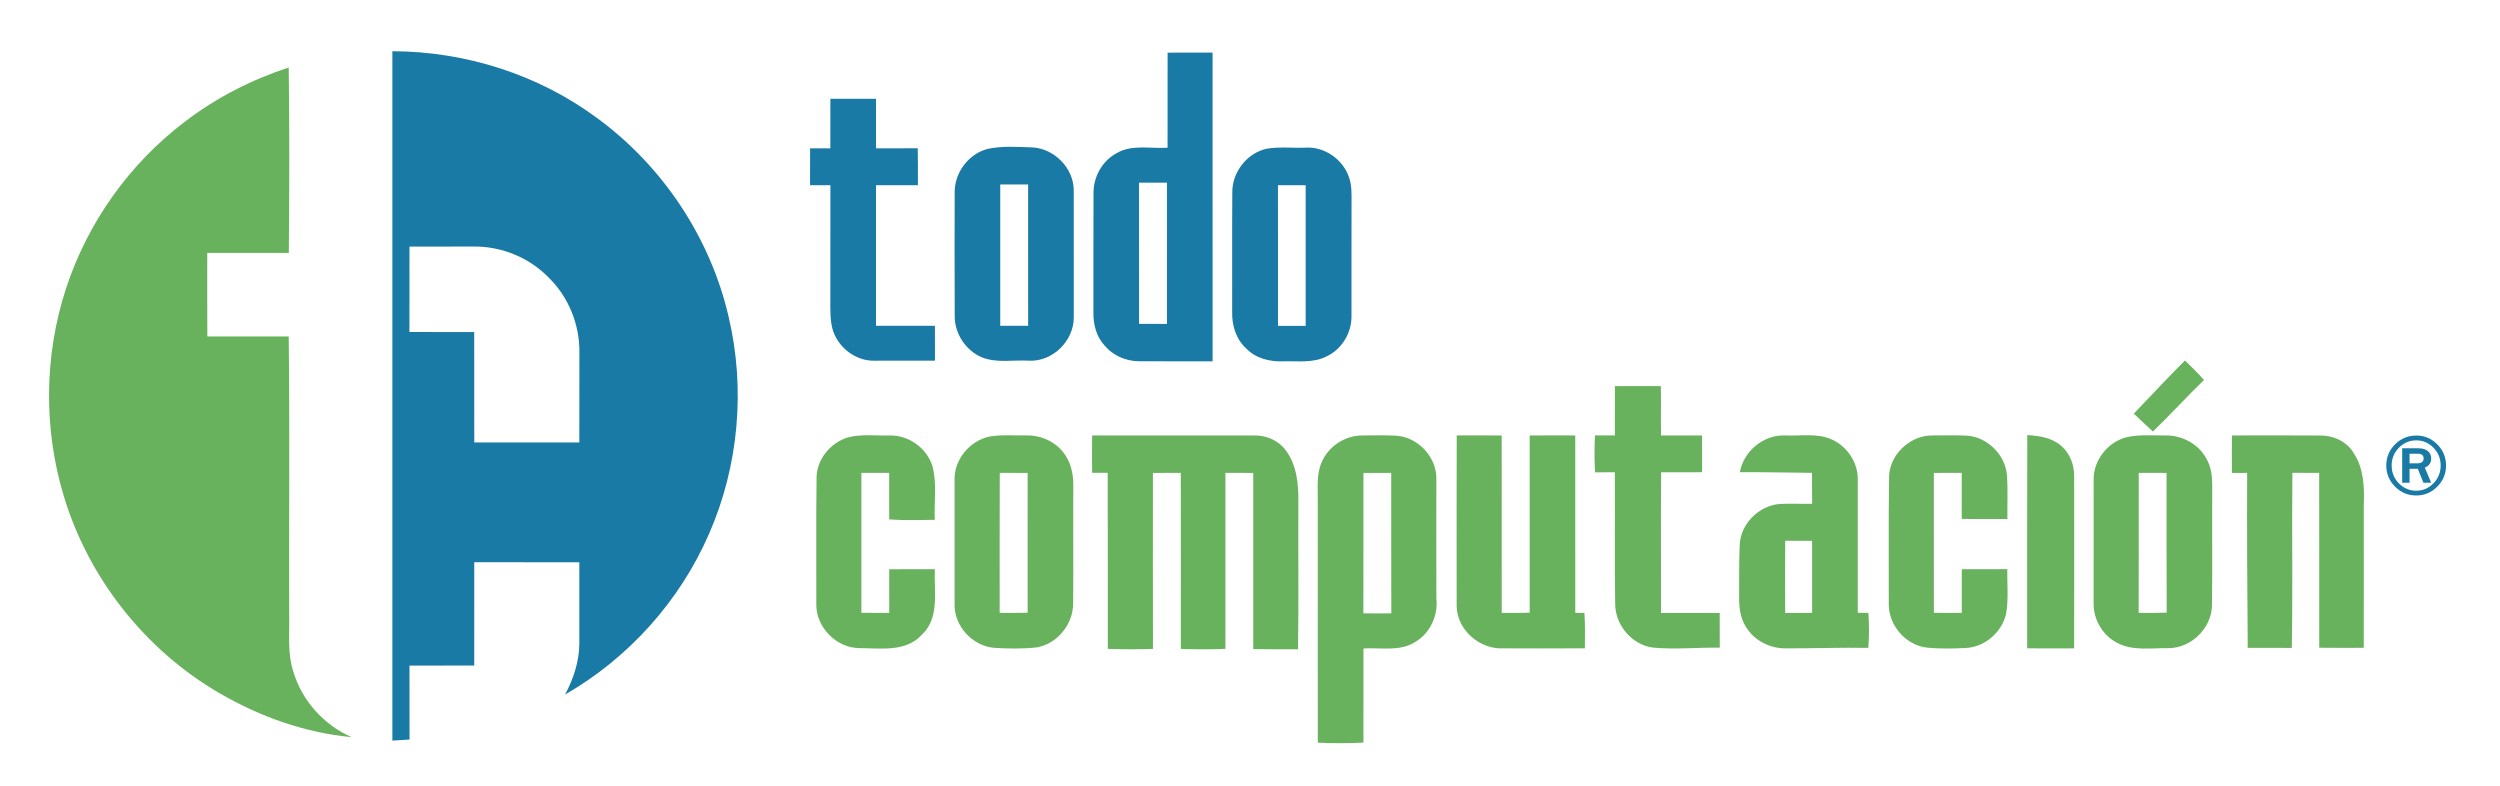 <?xml version="1.0" encoding="utf-8"?>
<!-- Generator: Adobe Illustrator 25.2.0, SVG Export Plug-In . SVG Version: 6.00 Build 0)  -->
<svg version="1.1" id="Layer_1" xmlns="http://www.w3.org/2000/svg" xmlns:xlink="http://www.w3.org/1999/xlink" x="0px" y="0px"
	 viewBox="0 0 986 310" style="enable-background:new 0 0 986 310;" xml:space="preserve">
<style type="text/css">
	.st0{fill:#197AA5;}
	.st1{fill:#69B25D;}
</style>
<g>
	<path class="st0" d="M964.71,183.61c0,3.23-1.15,6.01-3.46,8.33c-2.3,2.32-5.07,3.48-8.29,3.48c-3.24,0-6.02-1.16-8.34-3.48
		c-2.31-2.32-3.47-5.1-3.47-8.35c0-3.24,1.15-6.02,3.46-8.34c2.31-2.31,5.1-3.47,8.38-3.47c3.22,0,5.98,1.16,8.27,3.47
		C963.56,177.57,964.71,180.35,964.71,183.61z M962.6,183.59c0-2.71-0.94-5.04-2.83-6.99c-1.89-1.95-4.15-2.92-6.78-2.92
		c-2.69,0-4.98,0.97-6.88,2.92c-1.89,1.94-2.84,4.28-2.84,7c0,2.75,0.95,5.09,2.85,7.03c1.9,1.94,4.18,2.91,6.83,2.91
		c2.64,0,4.9-0.97,6.8-2.91C961.65,188.68,962.6,186.34,962.6,183.59z M958.86,190.4h-3.06l-2.21-5.5h-3.26v5.5h-2.91v-13.6h6.31
		c1.73,0,3.01,0.38,3.86,1.13s1.27,1.72,1.27,2.91c0,1.69-0.84,2.89-2.52,3.59L958.86,190.4z M950.34,182.74h2.99
		c1.69,0,2.54-0.65,2.54-1.94c0-1.24-0.77-1.86-2.33-1.86h-3.21V182.74z"/>
</g>
<g>
	<path class="st0" d="M154.75,20.2c28.78,0.08,57.53,9.16,80.69,26.33c25.88,18.88,44.71,47.18,51.93,78.41
		c6.69,28.35,4,58.84-7.7,85.54c-11.49,26.5-31.74,49.06-56.79,63.43c3.25-6.14,5.54-12.89,5.61-19.9c0.02-10.75,0-21.51,0-32.26
		c-13.81-0.01-27.62,0.02-41.44-0.01c-0.04,13.58,0,27.16-0.01,40.75c-8.52,0.03-17.03-0.02-25.54,0.02
		c0.01,9.72-0.02,19.45,0.02,29.17c-2.26,0.16-4.51,0.3-6.77,0.41C154.75,201.46,154.76,110.83,154.75,20.2z M161.5,97.26
		c0,11.23,0.02,22.45-0.02,33.68c8.52,0.05,17.03,0,25.55,0.03c0.04,14.52-0.04,29.03,0.03,43.55c13.81-0.04,27.62-0.01,41.43-0.02
		c0.02-11.83-0.02-23.66,0.02-35.49c0.15-10.92-4.25-21.85-12.07-29.49c-7.6-7.86-18.48-12.36-29.41-12.28
		C178.52,97.26,170.01,97.25,161.5,97.26z"/>
</g>
<g>
	<path class="st0" d="M460.5,20.76c5.91-0.01,11.83-0.01,17.74-0.01c0.02,40.58,0.01,81.16,0.01,121.75
		c-9.7-0.02-19.4,0.04-29.1-0.02c-5.1-0.07-10.17-2.21-13.46-6.16c-3.35-3.54-4.55-8.54-4.45-13.29
		c0.05-15.69-0.05-31.37,0.04-47.05c0-6.33,3.49-12.58,9.12-15.57c6.09-3.59,13.42-1.68,20.09-2.16
		C460.51,45.75,460.49,33.26,460.5,20.76z M449.23,72.04c0.04,18.56,0.01,37.13,0.02,55.7c3.66,0.01,7.33,0.01,11,0.01
		c0.01-18.57-0.01-37.14,0.01-55.71C456.58,72.02,452.9,72.02,449.23,72.04z"/>
</g>
<path class="st0" d="M327.5,38.97c6-0.02,12-0.02,18,0c0,6.51-0.01,13.02,0.01,19.53c5.48-0.01,10.97,0.02,16.45-0.03
	c0.11,4.86,0.07,9.71,0.06,14.57c-5.51,0.01-11.02-0.01-16.52,0.01c0.01,18.48-0.01,36.97,0,55.45c7.75,0,15.49,0.01,23.23-0.01
	c0.03,4.58,0.01,9.17,0.02,13.75c-7.91,0.01-15.82,0-23.73,0.02c-7.63,0.24-14.84-5.43-16.75-12.76c-0.71-2.76-0.77-5.63-0.78-8.46
	c0.03-16-0.01-31.99,0.02-47.99c-2.67-0.01-5.34-0.01-8.02-0.02c0.02-4.84,0.01-9.68,0.01-14.52c2.66-0.02,5.32-0.02,7.99-0.01
	C327.51,51.99,327.5,45.48,327.5,38.97z"/>
<g>
	<path class="st0" d="M389.5,58.73c5.79-1.24,11.79-0.77,17.67-0.6c8.62,0.47,16.18,8.08,16.32,16.76c0.04,16.72,0,33.45,0.01,50.17
		c0.11,9.23-8.23,17.59-17.51,17.2c-6.27-0.41-12.9,1.07-18.87-1.38c-6.25-2.72-10.54-9.22-10.58-16.04
		c-0.09-16.28-0.04-32.57-0.02-48.85C376.39,68.18,381.94,60.71,389.5,58.73z M394.5,72.75c-0.01,18.58,0,37.16,0,55.74
		c3.66,0.01,7.33,0.01,11,0.01c-0.01-18.59,0.01-37.17-0.01-55.75C401.83,72.75,398.16,72.75,394.5,72.75z"/>
</g>
<g>
	<path class="st0" d="M499.45,58.68c5.11-0.9,10.36-0.23,15.52-0.45c7.46-0.45,14.7,4.64,17.06,11.67
		c1.19,3.23,1.02,6.73,1.02,10.11c-0.06,15,0.02,29.99-0.02,44.99c-0.04,6.4-3.83,12.67-9.62,15.46
		c-5.35,2.85-11.61,1.87-17.42,2.05c-5.22,0.17-10.77-1.15-14.47-5.07c-4.02-3.62-5.7-9.12-5.55-14.42
		c0.04-15.69-0.07-31.38,0.05-47.07C485.92,68.02,491.68,60.46,499.45,58.68z M504.03,73.03c0,18.5-0.02,36.99,0.01,55.48
		c3.63-0.01,7.27-0.02,10.92,0c0.01-18.49,0-36.98,0-55.47C511.31,73.04,507.67,73.04,504.03,73.03z"/>
</g>
<path class="st1" d="M73,47.93c12.26-9.4,26.21-16.5,40.87-21.31c0.33,24.37,0.27,48.76,0.04,73.14
	c-10.72-0.04-21.45-0.04-32.17-0.01c0.02,10.98-0.05,21.97,0.04,32.95c10.7,0,21.39,0,32.09,0.01c0.44,36.77,0.06,73.55,0.19,110.32
	c0.16,7.3-0.72,14.83,1.64,21.89c3.4,11.44,12.07,21.05,23,25.81c-18.36-1.7-36.17-8.07-52.07-17.3
	c-29.28-16.96-51.71-45.31-61.45-77.72c-8.05-26.49-7.77-55.44,0.8-81.76C34.46,87.85,51.1,64.47,73,47.93z"/>
<path class="st1" d="M841.57,163.14c6.71-7,13.32-14.11,20.18-20.97c2.56,2.5,5.15,4.99,7.5,7.7c-6.86,6.64-13.27,13.7-20.13,20.33
	C846.59,167.85,844.05,165.52,841.57,163.14z"/>
<path class="st1" d="M636.92,152.29c6.04-0.05,12.08-0.03,18.12-0.01c0.14,6.49-0.08,12.98,0.09,19.48
	c5.38-0.04,10.77-0.05,16.16-0.02c0.02,4.84,0.01,9.67,0,14.5c-5.39,0.04-10.77,0.05-16.14,0.01c-0.17,18.5,0,37-0.05,55.49
	c7.71-0.02,15.43-0.03,23.15,0.01c0.03,4.56,0.01,9.13,0.03,13.7c-8.73-0.14-17.48,0.77-26.19-0.02c-8.46-1-15.09-8.93-15.07-17.37
	c-0.28-17.26-0.01-34.54-0.13-51.8c-2.6,0.02-5.2,0.02-7.79,0.03c-0.29-4.85-0.32-9.72-0.02-14.57c2.6,0.01,5.2,0.01,7.81,0.02
	C636.93,165.26,636.89,158.77,636.92,152.29z"/>
<path class="st1" d="M334.32,172.54c5.42-1.47,11.11-0.61,16.65-0.8c7.34-0.12,14.33,4.81,16.68,11.77
	c2.02,6.96,0.68,14.36,1.03,21.51c-5.99,0.06-12,0.27-17.98-0.16c0-6.12,0.01-12.24-0.01-18.36c-3.65-0.02-7.31-0.03-10.96,0
	c0,18.4,0.01,36.79,0,55.19c3.66,0.04,7.32,0.05,10.98,0.03c-0.02-5.74,0-11.47-0.01-17.21c6-0.04,12-0.02,18-0.02
	c-0.39,8.71,2.03,19.26-5.21,25.93c-6.27,6.84-16.28,5.24-24.58,5.19c-9.2-0.06-17.26-8.44-16.96-17.64
	c0.07-16.33-0.14-32.67,0.1-49C321.83,181.52,327.33,174.69,334.32,172.54z"/>
<g>
	<path class="st1" d="M390.17,172.2c4.87-0.88,9.86-0.36,14.79-0.47c6.25-0.12,12.59,3.1,15.7,8.61c2.09,3.48,2.72,7.61,2.65,11.61
		c-0.09,15.34,0.08,30.68-0.06,46.01c0.02,8.24-6.25,16.01-14.42,17.37c-5.59,0.64-11.26,0.51-16.87,0.16
		c-8.59-0.78-15.78-8.78-15.48-17.44c0.01-16.36,0.02-32.72,0-49.08C376.41,181.09,382.54,173.85,390.17,172.2z M394.31,186.49
		c-0.09,18.41-0.03,36.81-0.04,55.22c3.68,0.03,7.35,0.03,11.03-0.05c-0.03-18.37,0-36.75-0.01-55.13
		C401.62,186.49,397.96,186.49,394.31,186.49z"/>
</g>
<path class="st1" d="M430.73,171.75c21.42-0.04,42.83-0.03,64.25-0.01c4.73-0.03,9.49,2.14,12.25,6.04
	c4.25,5.79,4.93,13.28,4.85,20.25c-0.12,19.34,0.17,38.69-0.14,58.03c-5.89-0.02-11.78,0.05-17.66-0.05
	c-0.01-23.17-0.01-46.33,0-69.49c-3.66-0.04-7.32-0.04-10.97-0.03c-0.02,23.14-0.01,46.27,0,69.41c-5.86,0.24-11.73,0.24-17.59,0.02
	c0-23.14,0.04-46.29-0.02-69.43c-3.66,0-7.33,0-10.99,0.03c-0.01,23.13-0.04,46.26,0.02,69.4c-5.94,0.22-11.88,0.19-17.81-0.01
	c-0.05-23.14,0.05-46.29-0.05-69.43c-2.05,0-4.1,0-6.14-0.01C430.68,181.56,430.68,176.65,430.73,171.75z"/>
<g>
	<path class="st1" d="M521.33,182.17c2.64-6.11,9.04-10.33,15.69-10.42c4.62-0.01,9.25-0.19,13.87,0.11
		c8.53,0.65,15.83,8.56,15.61,17.14c-0.02,15.69-0.04,31.38,0.01,47.07c0.72,6.7-2.45,13.69-8.34,17.11
		c-6.09,3.92-13.62,2.16-20.42,2.57c-0.02,12.38-0.01,24.76-0.01,37.13c-5.99,0.31-12.01,0.33-18,0.03
		c-0.02-31.66-0.01-63.31-0.01-94.97C519.84,192.67,519.06,187.11,521.33,182.17z M537.74,186.52c-0.01,18.46,0.03,36.91-0.03,55.37
		c3.67,0.06,7.35,0.06,11.02,0.01c-0.07-18.46,0.02-36.93-0.04-55.39C545.03,186.49,541.38,186.48,537.74,186.52z"/>
</g>
<path class="st1" d="M574.51,239.09c-0.03-22.45-0.05-44.91,0.02-67.37c5.91,0.03,11.82-0.01,17.73,0.02
	c0.02,23.33-0.02,46.65,0.02,69.97c3.67,0.04,7.35,0.04,11.03-0.06c-0.03-23.3-0.03-46.59,0-69.89c5.99-0.05,11.98-0.05,17.97-0.02
	c0.04,23.33,0.03,46.65,0.01,69.97c1.2,0,2.4,0,3.61,0.01c0.33,4.65,0.18,9.31,0.18,13.97c-10.67,0.07-21.34,0.07-32.01,0.02
	C583.73,256.24,574.69,248.6,574.51,239.09z"/>
<g>
	<path class="st1" d="M686.19,186.24c1.51-8.29,9.3-14.8,17.77-14.51c6.2,0.32,12.84-1.07,18.66,1.68
		c5.94,2.74,10.14,8.99,10.08,15.58c0.03,17.56-0.01,35.13,0.01,52.69c1.39,0.01,2.78,0.03,4.19,0.05c0.31,4.59,0.31,9.21-0.03,13.8
		c-10.64-0.2-21.27,0.21-31.9,0.18c-5.92,0.24-11.92-2.34-15.47-7.13c-2.81-3.55-3.64-8.2-3.58-12.62
		c0.07-7.03-0.11-14.07,0.22-21.09c0.36-8.29,7.59-15.48,15.81-16.11c4.24-0.21,8.5,0.02,12.75-0.07c0.01-4.07,0.01-8.14-0.04-12.2
		C705.17,186.44,695.68,186.16,686.19,186.24z M704.09,213.27c-0.07,9.49-0.06,18.98-0.01,28.47c3.54-0.01,7.08-0.01,10.62-0.03
		c0.01-9.47,0.01-18.93,0-28.4C711.16,213.3,707.62,213.3,704.09,213.27z"/>
</g>
<path class="st1" d="M745.05,188.99c-0.36-9.13,7.87-17.22,16.9-17.25c4.67,0.01,9.36-0.15,14.03,0.09
	c8.07,0.7,14.98,7.69,15.6,15.76c0.35,5.7,0.07,11.41,0.14,17.12c-6-0.03-12.01,0.07-18.01-0.06c0.02-6.06,0.03-12.11-0.01-18.16
	c-3.67,0-7.33,0-10.99,0.03c0,18.39-0.01,36.78,0.01,55.17c3.66,0.05,7.33,0.05,11.01,0.03c-0.01-5.74,0-11.48,0-17.21
	c5.99-0.05,11.98-0.01,17.97-0.03c-0.15,5.91,0.55,11.91-0.53,17.76c-1.73,7.29-8.57,13.09-16.09,13.34
	c-5.05,0.24-10.13,0.34-15.16-0.16c-8.42-1-15.18-8.94-14.99-17.39C744.97,221.68,744.79,205.33,745.05,188.99z"/>
<path class="st1" d="M799.52,255.7c0.02-28.03-0.07-56.07,0.04-84.1c4.74,0.27,9.85,1.02,13.51,4.36c3.42,2.97,5.05,7.55,4.98,12.01
	c0.01,22.58,0.04,45.16-0.01,67.74C811.86,255.75,805.69,255.75,799.52,255.7z"/>
<g>
	<path class="st1" d="M838.36,172.53c5.09-1.27,10.39-0.73,15.58-0.79c6.55-0.15,13.18,3.32,16.27,9.18
		c2.15,3.63,2.36,7.97,2.3,12.08c-0.12,15.34,0.12,30.7-0.11,46.04c-0.31,8.94-8.38,16.67-17.33,16.6
		c-6.78-0.11-14.2,1.23-20.39-2.28c-5.49-2.95-9.04-9.11-8.96-15.33c0.01-16.34-0.01-32.67,0.01-49.01
		C825.73,181.52,831.17,174.54,838.36,172.53z M843.52,186.52c-0.03,18.39,0.03,36.78-0.03,55.18c3.68,0.05,7.36,0.06,11.05-0.07
		c-0.11-18.37-0.02-36.74-0.05-55.11C850.83,186.48,847.17,186.48,843.52,186.52z"/>
</g>
<path class="st1" d="M880.27,171.74c11.57-0.01,22.8-0.06,34.72,0.03c5.23-0.07,10.59,2.31,13.31,6.92
	c3.97,5.99,4.25,13.4,3.98,20.35c-0.01,18.82,0.01,37.64-0.01,56.46c-5.86,0.02-11.71,0.04-17.56-0.03
	c-0.03-22.99,0.04-45.98-0.03-68.97c-3.53-0.01-7.05-0.01-10.57-0.02c-0.23,23.02,0.19,46.05-0.22,69.07
	c-5.8-0.07-11.6-0.02-17.39-0.04c-0.17-23-0.33-46-0.22-69c-2.01-0.02-4.03,0.03-6.02,0.02
	C880.22,181.62,880.25,176.65,880.27,171.74z"/>
</svg>

